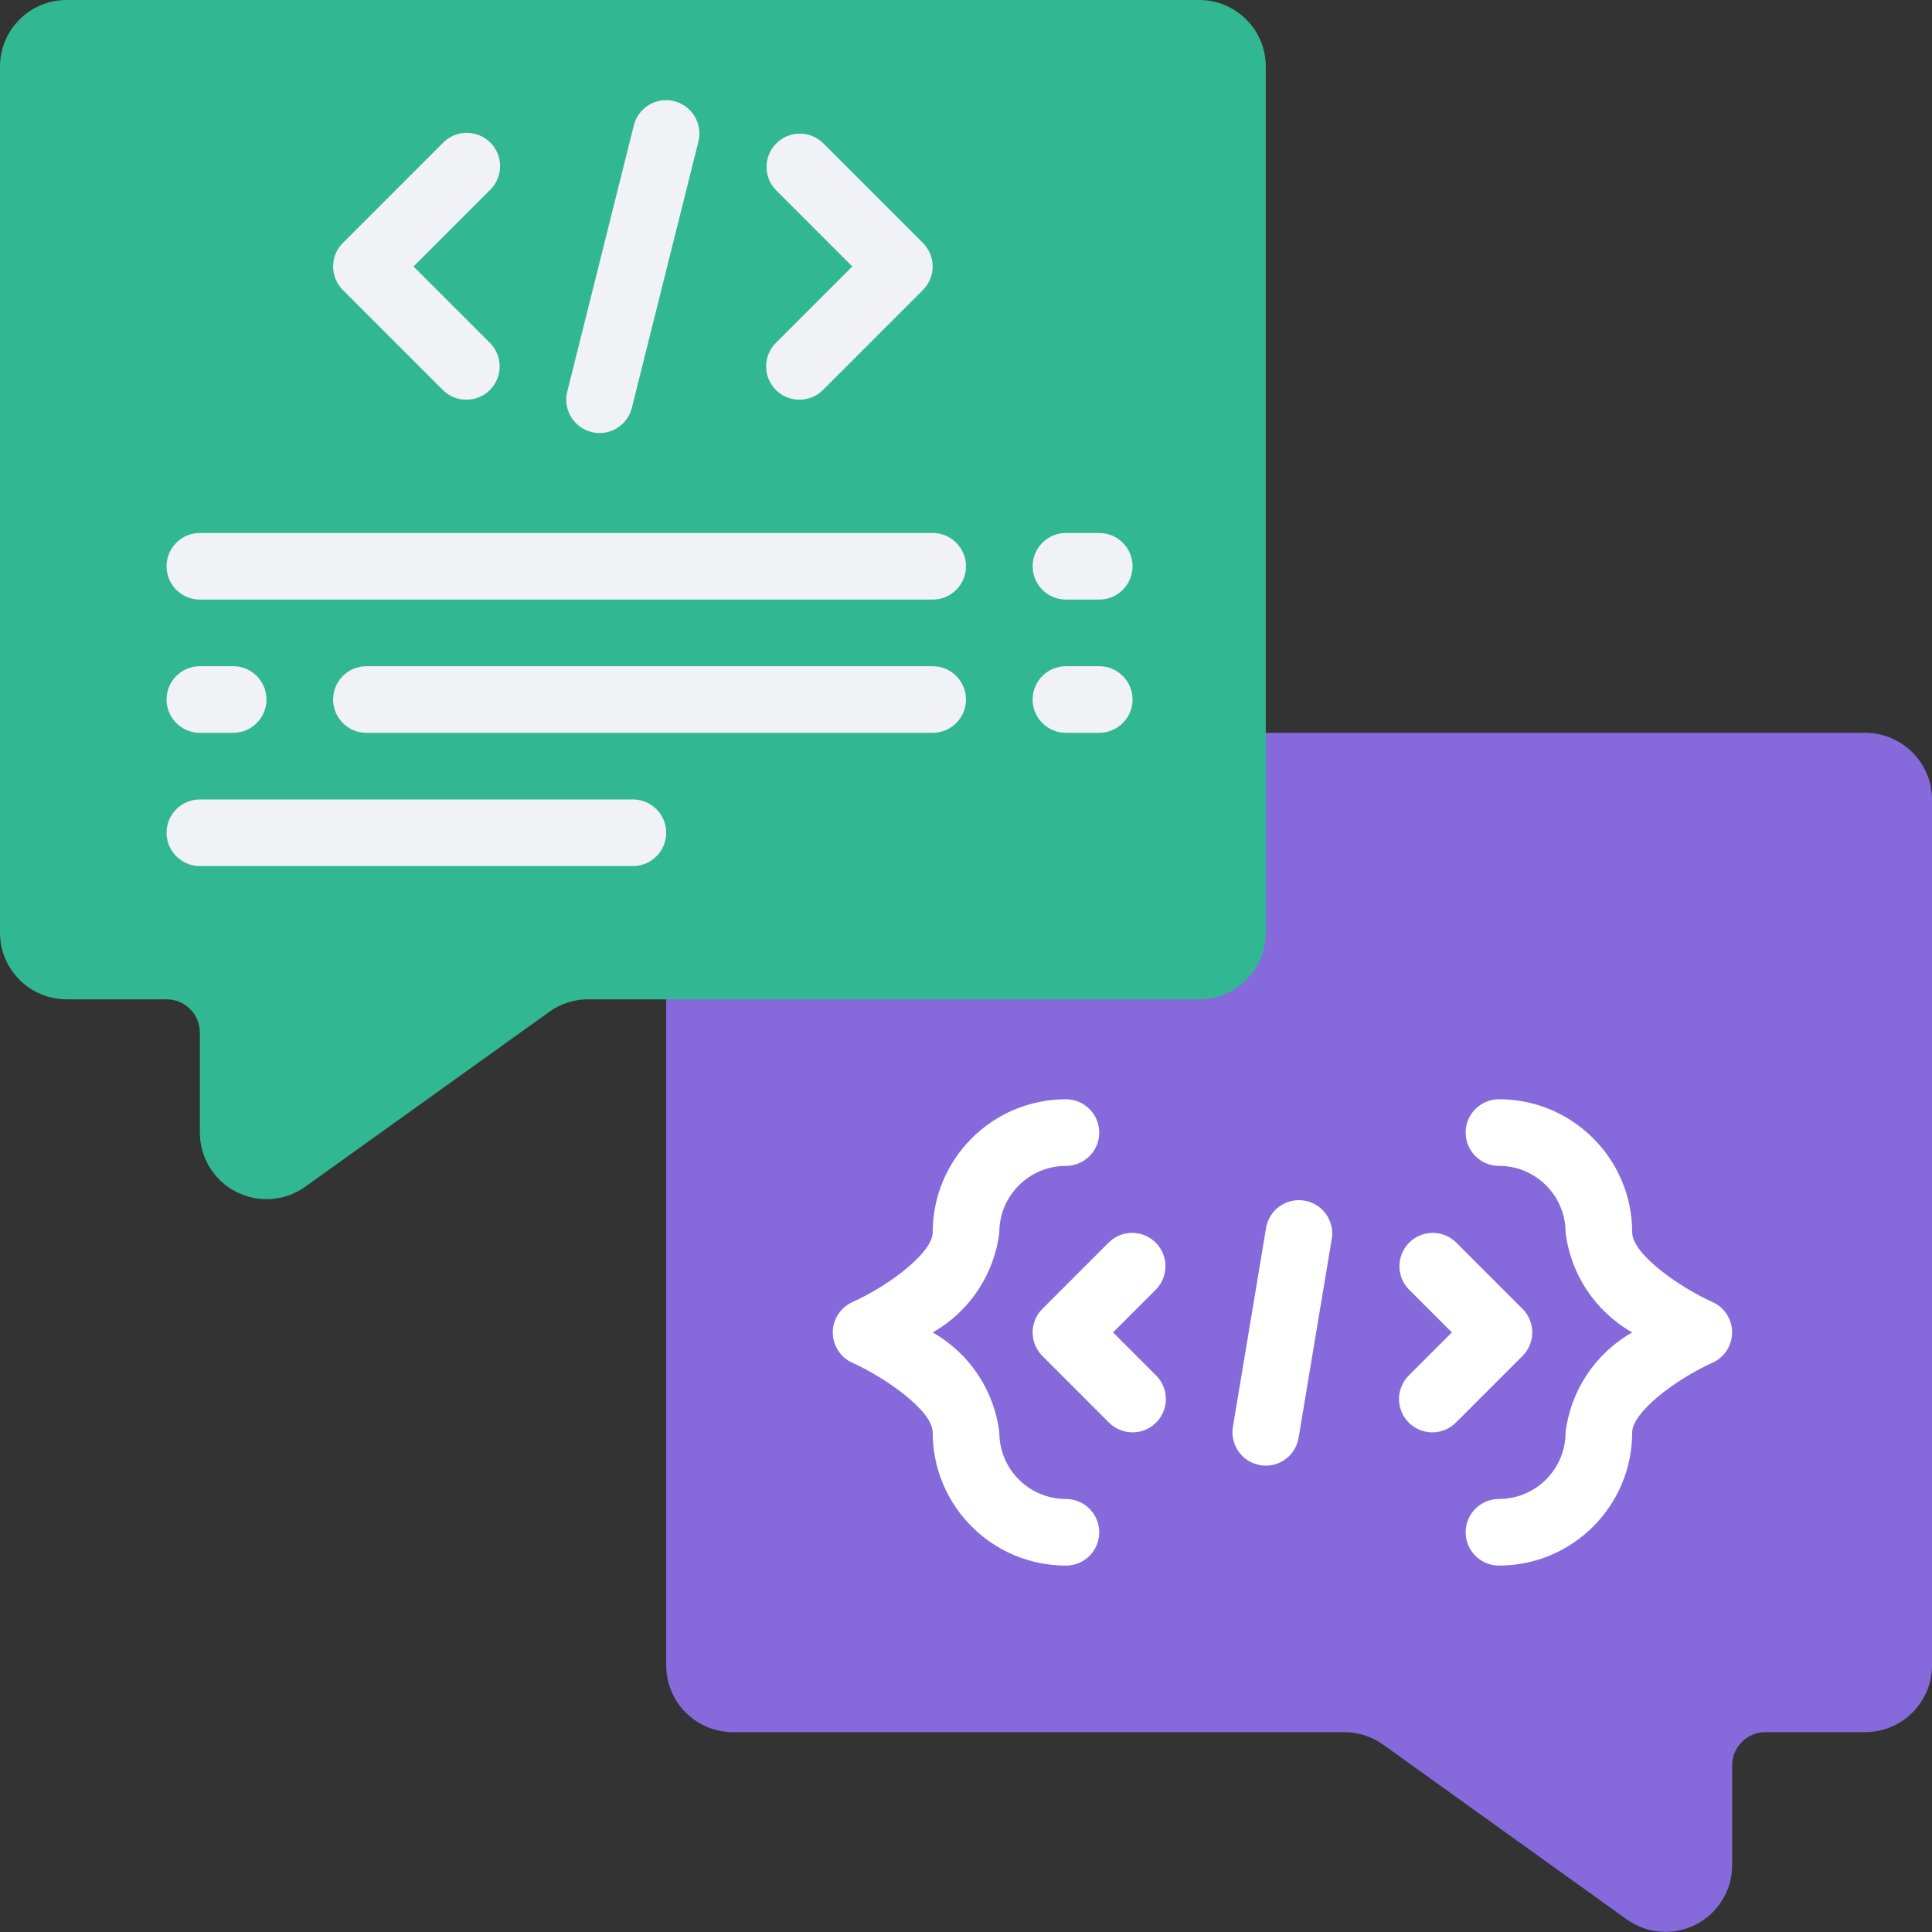 <svg xmlns="http://www.w3.org/2000/svg" version="1.1" xmlns:xlink="http://www.w3.org/1999/xlink"  width="512" height="512" x="0" y="0" viewBox="0 0 58 58" style="enable-background:new 0 0 512 512" xml:space="preserve" class=""><rect x="0" y="0" width="58" height="58" fill="#333333" stroke="none"/><g><g xmlns="http://www.w3.org/2000/svg" id="003---Code-Conversation" fill="none"><path id="Path" d="m22 22h34c1.103.003 1.997.897 2 2v26c-.003 1.103-.897 1.997-2 2h-3c-.552 0-1 .448-1 1v3c-.002.752-.426 1.44-1.097 1.78s-1.476.274-2.083-.17l-7.29-5.23c-.344-.247-.757-.38-1.18-.38h-18.35c-1.103-.003-1.997-.897-2-2v-26c0-1.105.895-2 2-2z" fill="#866adc" data-original="#866adc" class=""></path><path id="Path" d="m0 2v26c0 1.105.895 2 2 2h3c.552 0 1 .448 1 1v3c-0.0.752.422 1.441 1.092 1.782.67.341 1.475.278 2.084-.164l7.3-5.231c.341-.25.752-.385 1.174-.387h18.35c1.105 0 2-.895 2-2v-26c0-1.105-.895-2-2-2h-34c-1.105 0-2 .895-2 2z" fill="#31b791" data-original="#31b791" class=""></path><path id="Path" d="m14 12c-.265-0-.52-.105-.707-.293l-3-3c-.39-.39-.39-1.024 0-1.414l3-3c.251-.26.623-.364.973-.273.35.092.623.365.714.714.092.35-.013.721-.273.973l-2.293 2.293 2.293 2.293c.286.286.371.716.217 1.09-.155.374-.519.617-.924.617z" fill="#f0f2f5" data-original="#f0f2f5" class=""></path><path id="Path" d="m24 12c-.404-0-.769-.244-.924-.617-.155-.374-.069-.804.217-1.09l2.293-2.293-2.293-2.293c-.379-.392-.374-1.016.012-1.402.386-.386 1.009-.391 1.402-.012l3 3c.39.39.39 1.024 0 1.414l-3 3c-.187.188-.442.293-.707.293z" fill="#f0f2f5" data-original="#f0f2f5" class=""></path><path id="Path" d="m18 13c-.082 0-.164-.01-.243-.03-.257-.064-.479-.228-.615-.456-.137-.228-.177-.5-.113-.757l2-8c.137-.532.678-.854 1.211-.72.533.134.858.672.729 1.206l-2 8c-.111.445-.511.757-.969.757z" fill="#f0f2f5" data-original="#f0f2f5" class=""></path><path id="Path" d="m34 43c-.265-0-.52-.105-.707-.293l-2-2c-.39-.39-.39-1.024 0-1.414l2-2c.392-.379 1.016-.374 1.402.012s.391 1.009.012 1.402l-1.293 1.293 1.293 1.293c.286.286.371.716.217 1.09-.155.374-.519.617-.924.617z" fill="#ffffff" data-original="#ffffff" class=""></path><path id="Path" d="m43 43c-.404-0-.769-.244-.924-.617-.155-.374-.069-.804.217-1.09l1.293-1.293-1.293-1.293c-.379-.392-.374-1.016.012-1.402s1.009-.391 1.402-.012l2 2c.39.39.39 1.024 0 1.414l-2 2c-.187.188-.442.293-.707.293z" fill="#ffffff" data-original="#ffffff" class=""></path><path id="Path" d="m38 44c-.055 0-.111-.004-.165-.014-.544-.091-.912-.606-.822-1.15l1-6c.105-.53.612-.881 1.145-.793.533.089.899.585.827 1.121l-1 6c-.08.482-.497.835-.985.836z" fill="#ffffff" data-original="#ffffff" class=""></path><g fill="#f0f2f5"><path id="Path" d="m33 18h-1c-.552 0-1-.448-1-1s.448-1 1-1h1c.552 0 1 .448 1 1s-.448 1-1 1z" fill="#f0f2f5" data-original="#f0f2f5" class=""></path><path id="Path" d="m33 22h-1c-.552 0-1-.448-1-1s.448-1 1-1h1c.552 0 1 .448 1 1s-.448 1-1 1z" fill="#f0f2f5" data-original="#f0f2f5" class=""></path><path id="Path" d="m28 18h-22c-.552 0-1-.448-1-1s.448-1 1-1h22c.552 0 1 .448 1 1s-.448 1-1 1z" fill="#f0f2f5" data-original="#f0f2f5" class=""></path><path id="Path" d="m19 26h-13c-.552 0-1-.448-1-1s.448-1 1-1h13c.552 0 1 .448 1 1s-.448 1-1 1z" fill="#f0f2f5" data-original="#f0f2f5" class=""></path><path id="Path" d="m28 22h-17c-.552 0-1-.448-1-1s.448-1 1-1h17c.552 0 1 .448 1 1s-.448 1-1 1z" fill="#f0f2f5" data-original="#f0f2f5" class=""></path><path id="Path" d="m7 22h-1c-.552 0-1-.448-1-1s.448-1 1-1h1c.552 0 1 .448 1 1s-.448 1-1 1z" fill="#f0f2f5" data-original="#f0f2f5" class=""></path></g><path id="Path" d="m32 47c-2.209 0-4-1.791-4-4 0-.649-1.424-1.646-2.408-2.087-.36-.161-.591-.518-.591-.912s.231-.751.591-.912c1.138-.514 2.408-1.498 2.408-2.088 0-2.209 1.791-4 4-4 .552 0 1 .448 1 1s-.448 1-1 1c-1.105 0-2 .895-2 2-.154 1.26-.896 2.373-2 3 1.104.627 1.846 1.74 2 3 0 1.105.895 2 2 2 .552 0 1 .448 1 1s-.448 1-1 1z" fill="#ffffff" data-original="#ffffff" class=""></path><path id="Path" d="m45 47c-.552 0-1-.448-1-1s.448-1 1-1c1.105 0 2-.895 2-2 .154-1.26.896-2.373 2-3-1.104-.627-1.846-1.74-2-3 0-1.105-.895-2-2-2-.552 0-1-.448-1-1s.448-1 1-1c2.209 0 4 1.791 4 4 0 .649 1.424 1.646 2.408 2.087.36.161.591.518.591.912s-.231.751-.591.912c-1.138.514-2.408 1.498-2.408 2.088 0 2.209-1.791 4-4 4z" fill="#ffffff" data-original="#ffffff" class=""></path></g></g></svg>